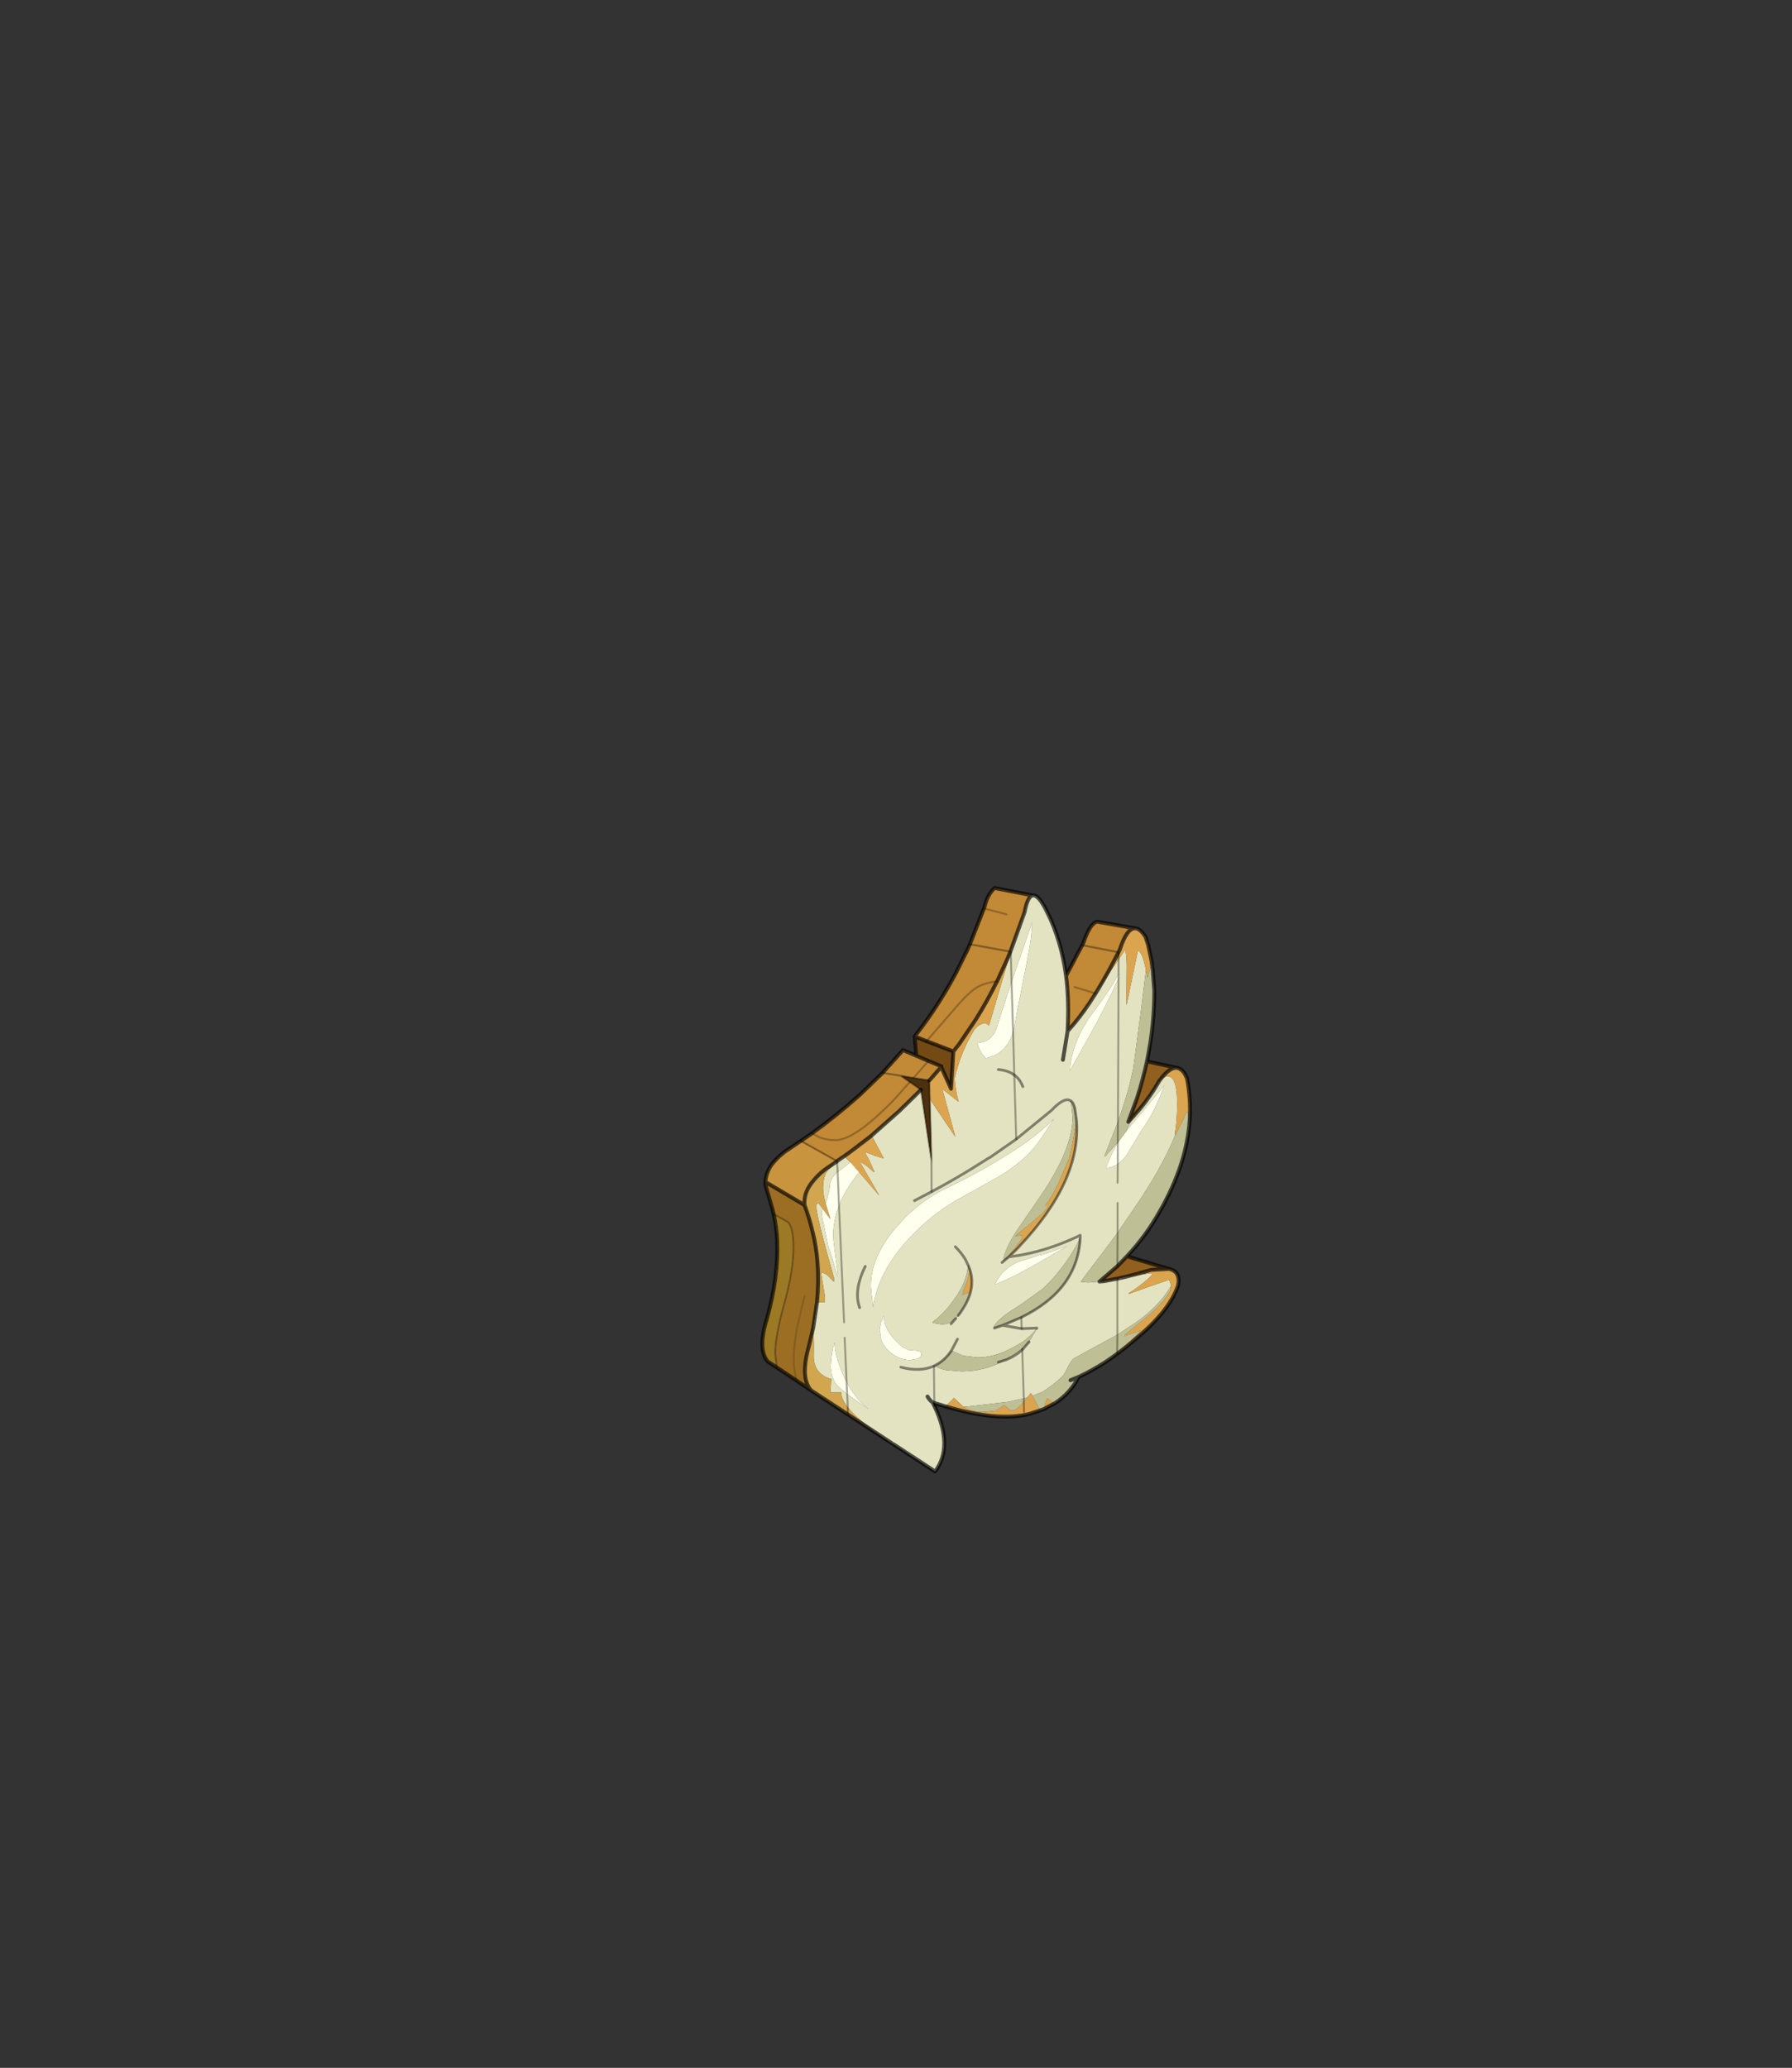 <?xml version="1.0" encoding="UTF-8" standalone="no"?>
<svg xmlns:xlink="http://www.w3.org/1999/xlink" height="531.5px" width="460.6px" xmlns="http://www.w3.org/2000/svg">
  <rect width="100%" height="100%" fill="#333333" stroke="none"/>
  <g transform="matrix(1.0, 0.0, 0.0, 1.0, 193.65, 334.05)">
    <use height="150.95" transform="matrix(1.0, 0.0, 0.0, 1.0, 1.8, -106.3)" width="110.9" xlink:href="#shape0"/>
  </g>
  <defs>
    <g id="shape0" transform="matrix(1.0, 0.0, 0.0, 1.0, -1.8, 106.3)">
      <path d="M66.4 -90.4 L69.7 -99.6 Q70.4 -103.25 71.55 -103.85 L71.8 -103.9 Q73.3 -104.15 75.5 -99.6 79.15 -92.3 80.35 -83.25 81.05 -77.8 80.85 -71.65 L80.75 -69.0 82.45 -70.95 Q85.2 -74.25 87.95 -78.7 L88.5 -79.6 90.65 -82.75 93.85 -87.4 95.4 -89.7 95.55 -89.85 Q95.9 -89.15 95.95 -85.65 L95.9 -81.1 95.9 -75.65 98.85 -89.85 Q99.85 -89.05 100.45 -86.7 L100.9 -84.8 99.75 -75.3 97.65 -59.55 Q96.55 -53.8 93.7 -45.75 L93.85 -82.7 93.7 -45.75 90.2 -36.85 90.45 -36.85 93.65 -40.45 94.35 -41.3 93.65 -40.25 93.65 -40.45 93.65 -40.25 Q91.8 -37.25 90.7 -34.05 L90.7 -33.9 Q92.25 -33.9 93.65 -34.85 94.9 -35.7 96.0 -37.3 L99.7 -43.4 100.35 -44.35 Q103.25 -48.55 105.65 -55.15 L99.7 -47.9 96.9 -44.65 95.6 -43.0 97.75 -47.2 99.4 -49.1 Q101.95 -52.15 104.2 -56.0 105.75 -57.45 106.4 -57.45 108.9 -57.45 108.9 -50.5 108.9 -46.05 108.4 -43.05 L108.4 -42.3 Q105.6 -35.25 99.8 -26.35 L93.6 -17.2 90.8 -13.45 84.1 -4.6 86.05 -4.4 90.1 -4.75 93.55 -5.4 93.55 9.0 93.55 -5.4 95.55 -5.85 96.55 -5.95 101.1 -6.65 102.35 -6.65 102.35 -6.6 102.5 -6.5 Q102.35 -6.05 99.85 -4.05 97.35 -2.1 96.45 -1.65 L96.45 -1.45 102.0 -3.45 106.85 -5.1 107.1 -4.5 107.35 -3.55 107.35 -3.5 Q104.05 2.05 97.45 6.45 L93.55 9.0 82.55 15.0 Q81.7 15.5 80.8 17.4 79.85 19.4 79.1 20.05 L76.85 21.95 74.4 23.65 71.75 24.7 71.3 24.0 70.45 25.1 69.5 25.35 69.1 12.9 69.5 25.35 65.6 26.25 54.85 27.5 53.95 27.5 51.55 25.25 49.95 26.9 49.6 27.15 Q49.4 27.25 49.25 27.4 L48.3 27.1 46.8 26.65 46.65 26.6 46.5 26.55 46.4 17.05 46.5 26.55 46.05 26.4 46.5 27.3 Q51.5 37.8 46.7 44.15 L36.0 37.15 35.5 36.85 33.9 35.8 Q26.9 31.05 24.25 27.65 22.5 25.45 22.6 23.85 L19.8 23.85 20.0 20.4 19.5 20.25 Q15.35 18.8 15.5 14.15 15.6 10.7 15.35 7.3 L15.4 7.05 16.35 0.65 16.7 0.6 17.5 0.7 18.4 0.6 18.4 -0.75 17.4 -6.85 Q18.35 -7.0 19.3 -6.0 L20.7 -4.6 20.7 -5.6 Q16.15 -21.6 16.15 -24.15 16.15 -24.65 16.7 -24.85 L17.8 -23.4 17.55 -22.45 Q17.55 -21.4 18.25 -18.5 L19.2 -13.85 19.85 -12.0 21.7 -5.8 21.7 -6.6 Q20.5 -15.1 20.5 -16.45 20.5 -20.35 22.0 -24.15 23.3 -27.65 25.9 -31.05 L26.6 -32.05 27.2 -32.75 32.35 -26.75 30.15 -30.6 28.2 -33.95 27.45 -35.25 27.45 -35.45 28.85 -34.55 29.15 -34.35 30.9 -32.85 31.1 -32.85 29.85 -35.7 29.8 -35.8 28.7 -37.8 28.65 -37.85 29.0 -37.85 31.05 -37.1 31.2 -37.0 33.5 -36.3 32.5 -38.2 31.7 -39.7 31.4 -40.25 30.4 -42.2 30.45 -42.25 37.45 -48.45 41.6 -52.5 43.05 -53.95 45.75 -35.85 45.8 -35.25 45.35 -51.55 51.9 -41.85 48.55 -54.15 52.75 -50.85 Q51.95 -53.75 51.75 -56.5 51.7 -56.85 51.8 -57.2 53.2 -63.25 56.4 -68.75 57.55 -70.85 59.7 -71.1 L60.55 -70.45 66.15 -89.45 66.4 -90.4 M66.75 -68.8 L67.15 -70.55 67.75 -73.9 70.4 -87.45 70.95 -90.35 Q71.5 -93.6 71.65 -97.0 L66.35 -81.65 66.15 -89.45 66.35 -81.65 63.7 -73.55 62.55 -69.95 Q61.35 -66.2 57.5 -65.95 L57.85 -65.0 58.25 -64.1 58.75 -63.2 59.35 -62.5 59.65 -62.05 Q65.05 -63.1 66.75 -68.8 L67.05 -57.75 66.75 -68.8 M69.25 -54.75 Q68.5 -56.7 67.05 -57.75 68.5 -56.7 69.25 -54.75 M45.55 -56.7 L45.25 -55.0 45.2 -56.35 45.55 -56.7 M93.85 -83.5 L93.85 -87.4 93.85 -83.5 93.8 -83.5 Q91.45 -79.25 86.15 -72.25 L84.65 -69.7 Q81.6 -64.15 81.35 -58.85 L86.65 -68.3 88.65 -72.0 Q92.25 -78.85 93.85 -82.7 L94.2 -83.65 93.85 -83.5 M93.6 -30.05 L93.65 -34.85 93.6 -30.05 M83.05 -46.1 L82.7 -48.65 Q82.4 -50.6 81.5 -51.15 L81.7 -50.2 82.05 -46.9 Q82.05 -38.65 73.65 -26.4 L68.2 -18.5 67.55 -17.55 Q65.05 -13.6 64.35 -10.85 L64.2 -9.8 64.6 -10.15 65.65 -11.0 67.8 -13.1 68.35 -13.7 Q84.3 -30.55 83.05 -46.1 M84.0 -16.0 L84.0 -16.55 Q80.6 -14.9 77.3 -13.75 72.75 -12.15 68.4 -11.4 L65.65 -11.0 68.4 -11.4 Q72.75 -12.15 77.3 -13.75 80.6 -14.9 84.0 -16.55 L84.0 -16.0 Q82.75 -13.05 80.3 -9.65 77.5 -5.65 74.25 -2.7 L68.8 1.2 67.25 2.2 Q63.35 4.6 61.9 6.65 61.7 6.8 61.95 7.3 L64.05 6.6 68.85 4.55 Q83.45 -2.6 84.0 -16.0 M68.95 7.45 L68.85 4.55 68.95 7.45 72.85 7.3 72.8 7.4 72.85 7.3 68.95 7.45 64.05 6.6 68.95 7.45 M70.85 10.85 L72.45 8.15 72.8 7.4 Q71.35 9.35 69.05 10.95 L66.8 12.25 Q62.05 14.85 57.6 14.85 L53.85 14.4 50.9 13.1 Q49.1 15.75 46.6 16.95 47.5 17.65 49.5 18.1 L53.45 18.45 Q59.45 18.45 64.95 15.45 L65.45 15.2 69.1 12.65 69.1 12.9 69.1 12.65 70.85 10.85 69.1 12.9 70.85 10.85 M93.6 -24.85 L93.6 -17.2 93.6 -24.85 M41.4 -25.45 L45.8 -27.75 Q51.1 -30.6 55.85 -33.5 L60.15 -36.2 60.55 -36.45 60.8 -36.55 67.55 -41.25 76.6 -48.65 Q79.9 -52.15 81.5 -51.15 79.9 -52.15 76.6 -48.65 L67.55 -41.25 60.8 -36.55 60.55 -36.45 60.15 -36.2 55.85 -33.5 Q51.1 -30.6 45.8 -27.75 L41.4 -25.45 M77.3 -46.6 Q73.85 -42.9 67.6 -38.75 L64.6 -36.85 Q57.95 -32.65 49.3 -28.5 47.5 -27.65 45.85 -26.6 40.95 -23.55 36.95 -18.85 L36.45 -18.3 Q30.2 -10.85 30.2 -3.65 30.2 -2.7 30.75 1.85 L30.75 2.0 Q31.95 -6.45 38.8 -14.4 L39.25 -14.9 Q42.25 -18.3 45.9 -21.25 49.75 -24.3 54.3 -26.75 L62.7 -31.4 Q65.6 -33.15 67.7 -34.8 L70.25 -37.0 Q72.65 -39.3 75.35 -43.55 L77.3 -46.6 M77.9 -12.8 L77.1 -12.5 74.7 -11.7 73.55 -11.45 68.45 -9.85 68.25 -9.85 Q63.85 -7.9 62.1 -3.9 65.2 -5.15 68.5 -6.85 L72.15 -8.85 78.05 -12.25 80.65 -13.75 77.9 -12.8 M62.95 -59.15 Q65.45 -58.95 67.05 -57.75 65.45 -58.95 62.95 -59.15 M67.05 -57.75 L67.55 -41.25 67.05 -57.75 M45.8 -27.75 L45.75 -35.85 45.8 -27.75 M23.3 5.8 L22.0 -24.15 23.3 5.8 M20.8 -35.1 L20.85 -35.15 21.0 -35.2 21.05 -35.25 21.5 -35.55 21.65 -32.8 21.5 -35.55 21.55 -35.6 21.7 -35.75 23.3 -36.85 24.95 -35.3 24.65 -35.1 21.65 -32.8 21.45 -32.65 Q20.05 -31.4 19.65 -29.55 19.65 -28.35 18.95 -25.9 L18.55 -24.7 Q17.9 -27.15 17.9 -28.6 17.9 -31.4 18.9 -32.95 L20.8 -35.1 M24.1 24.3 L24.25 27.65 24.1 24.3 29.35 28.0 29.5 28.0 Q26.3 25.6 23.95 21.15 L23.3 19.9 22.1 16.95 Q21.0 13.85 20.85 11.0 20.05 13.25 19.85 17.35 L20.15 19.35 Q20.7 21.3 22.15 22.65 L24.1 24.3 M23.45 9.8 L23.95 21.15 23.45 9.8 M32.55 6.95 L32.5 7.4 32.45 7.9 32.65 8.7 32.65 9.65 Q33.05 11.4 34.5 12.9 37.05 15.5 40.35 15.5 L42.15 15.2 Q43.2 14.75 43.2 14.15 43.2 13.15 41.9 13.1 L39.75 12.9 38.15 12.05 36.65 10.65 Q34.3 8.25 33.7 5.75 L33.5 4.1 32.8 5.9 32.65 6.55 32.6 6.9 32.55 6.95 M27.3 2.05 Q25.7 -2.4 28.75 -8.55 25.7 -2.4 27.3 2.05 M55.8 -1.9 Q56.7 -5.35 55.3 -8.65 L55.15 -8.95 Q54.95 -4.7 51.65 -0.15 49.2 3.4 46.25 5.6 L46.15 5.65 46.15 6.0 46.25 6.0 48.35 6.35 Q49.95 6.35 51.05 5.6 L52.0 4.85 52.65 4.05 Q55.0 1.0 55.8 -1.9 M37.9 17.35 Q42.85 18.65 46.4 17.05 42.85 18.65 37.9 17.35 M50.8 6.2 L52.0 4.85 50.8 6.2 M51.9 -13.6 Q53.45 -12.05 54.45 -10.4 L54.55 -10.2 55.15 -8.95 54.55 -10.2 54.45 -10.4 Q53.45 -12.05 51.9 -13.6 M63.9 -9.55 L64.2 -9.8 63.9 -9.55 M46.4 17.05 L46.6 16.95 46.4 17.05 M52.45 10.15 L50.9 13.1 52.45 10.15 M69.1 12.9 Q67.25 14.55 64.95 15.45 67.25 14.55 69.1 12.9 M44.75 24.9 Q45.4 26.0 46.05 26.4 45.4 26.0 44.75 24.9 M79.55 -61.65 L80.75 -69.0 79.55 -61.65" fill="#e3e3c1" fill-rule="evenodd" stroke="none"/>
      <path d="M62.65 -81.85 L65.25 -87.5 66.05 -89.45 66.15 -89.45 66.05 -89.45 66.4 -90.4 66.15 -89.45 60.55 -70.45 59.7 -71.1 Q57.55 -70.85 56.4 -68.75 53.2 -63.25 51.8 -57.2 51.7 -56.85 51.75 -56.5 51.95 -53.75 52.75 -50.85 L48.55 -54.15 51.9 -41.85 45.35 -51.55 45.25 -55.0 45.55 -56.7 48.25 -59.8 50.8 -54.2 51.4 -63.8 52.9 -65.7 57.25 -72.15 Q60.0 -76.55 62.4 -81.4 L62.65 -81.85 M100.9 -84.8 L100.45 -86.7 Q99.85 -89.05 98.85 -89.85 L95.9 -75.65 95.9 -81.1 95.95 -85.65 Q95.9 -89.15 95.55 -89.85 L95.4 -89.7 93.85 -87.4 93.85 -89.3 93.85 -87.4 90.65 -82.75 88.5 -79.6 Q91.15 -84.0 93.85 -89.3 L94.2 -90.05 Q96.0 -95.5 98.1 -95.45 99.4 -95.45 100.8 -93.2 L101.45 -91.2 102.35 -86.95 102.05 -85.65 101.3 -82.75 100.9 -84.8 M109.35 -59.45 L109.55 -59.35 Q110.35 -58.95 111.0 -57.8 L111.45 -56.85 Q112.45 -51.7 112.15 -46.35 L112.05 -46.7 Q111.65 -47.75 111.7 -48.25 L111.35 -48.25 109.9 -45.1 108.4 -42.2 108.4 -42.3 108.4 -43.05 Q108.9 -46.05 108.9 -50.5 108.9 -57.45 106.4 -57.45 105.75 -57.45 104.2 -56.0 L104.3 -56.2 Q106.9 -59.75 108.8 -59.6 L109.35 -59.45 M106.8 -7.9 Q108.3 -7.6 108.9 -6.55 109.5 -5.5 109.15 -3.65 107.05 2.6 99.1 9.35 95.6 12.45 92.2 14.85 L93.5 13.75 95.2 12.25 99.7 7.9 95.4 9.3 95.4 9.1 102.25 3.5 Q107.3 -1.15 107.35 -3.5 L107.35 -3.55 107.1 -4.5 106.85 -5.1 102.0 -3.45 96.45 -1.45 96.45 -1.65 Q97.35 -2.1 99.85 -4.05 102.35 -6.05 102.5 -6.5 L102.35 -6.6 102.35 -6.65 101.1 -6.65 96.55 -5.95 95.55 -5.85 Q98.7 -6.6 102.25 -7.65 L106.8 -7.9 M77.6 26.55 L74.6 28.15 75.45 25.4 Q75.85 25.45 76.4 26.0 76.9 26.55 77.6 26.55 M73.75 28.45 L70.95 29.35 Q62.85 31.45 49.25 27.4 49.4 27.25 49.6 27.15 L49.95 26.9 51.55 25.25 53.95 27.5 54.95 28.05 Q56.65 28.85 59.25 28.85 L62.3 28.5 63.55 27.75 Q64.25 27.15 64.45 27.15 L65.4 27.85 Q66.1 28.5 66.6 28.5 67.55 28.5 69.5 26.3 L69.55 28.85 69.5 26.3 70.45 25.1 71.3 24.0 71.75 24.7 72.75 26.7 73.75 28.45 M33.9 35.8 L24.3 29.5 24.25 27.65 Q26.9 31.05 33.9 35.8 M83.05 -46.1 Q84.3 -30.55 68.35 -13.7 L67.8 -13.1 65.65 -11.0 64.6 -10.15 66.95 -12.95 68.3 -14.7 69.05 -15.7 69.05 -16.55 68.25 -16.4 67.3 -16.35 68.2 -17.1 71.9 -20.15 Q75.2 -22.8 75.8 -24.15 L74.95 -24.15 Q76.65 -26.25 78.25 -29.6 L81.0 -35.95 Q81.55 -37.4 82.5 -43.0 L83.05 -46.1 M30.4 -42.2 L31.4 -40.25 31.7 -39.7 32.5 -38.2 33.5 -36.3 31.2 -37.0 31.05 -37.1 29.0 -37.85 28.65 -37.85 28.7 -37.8 29.8 -35.8 29.85 -35.7 31.1 -32.85 30.9 -32.85 29.15 -34.35 28.85 -34.55 27.45 -35.45 27.45 -35.25 28.2 -33.95 30.15 -30.6 32.35 -26.75 27.2 -32.75 26.6 -33.4 25.25 -35.0 24.95 -35.3 23.3 -36.85 25.25 -38.25 29.95 -41.85 25.25 -38.25 23.3 -36.85 21.7 -35.75 21.55 -35.6 21.5 -35.55 21.05 -35.25 21.5 -35.6 21.55 -35.6 21.5 -35.6 29.95 -41.85 30.4 -42.2 M55.8 -1.9 L54.65 -1.55 53.7 -1.2 Q54.0 -2.45 54.85 -4.6 55.45 -5.95 55.45 -7.55 L55.3 -8.65 Q56.7 -5.35 55.8 -1.9" fill="#dba54f" fill-rule="evenodd" stroke="none"/>
      <path d="M71.8 -103.9 L71.55 -103.85 Q70.4 -103.25 69.7 -99.6 L66.4 -90.4 66.05 -89.45 65.25 -87.5 62.65 -81.85 Q59.6 -81.45 57.6 -80.35 55.65 -79.2 53.1 -76.35 L44.5 -66.45 53.1 -76.35 Q55.65 -79.2 57.6 -80.35 59.6 -81.45 62.65 -81.85 L62.4 -81.4 Q60.0 -76.55 57.25 -72.15 L52.9 -65.7 51.4 -63.8 44.5 -66.45 41.45 -67.65 42.5 -69.05 Q47.75 -75.9 52.1 -84.05 L54.95 -89.8 55.65 -91.35 66.05 -89.45 55.65 -91.35 59.25 -100.55 59.5 -101.3 Q60.2 -104.15 62.0 -105.8 L71.8 -103.9 M65.05 -99.05 L59.25 -100.55 65.05 -99.05 M48.25 -59.8 L45.55 -56.7 45.2 -56.35 41.15 -57.0 37.9 -57.55 40.2 -55.95 43.05 -53.95 41.6 -52.5 37.45 -48.45 30.45 -42.25 30.4 -42.2 29.95 -41.85 21.5 -35.6 12.2 -40.8 15.05 -42.75 Q21.35 -47.3 27.2 -52.5 L31.3 -56.45 33.2 -58.3 38.45 -64.15 41.85 -62.7 45.0 -61.35 48.0 -60.1 48.25 -59.8 M98.1 -95.45 Q96.0 -95.5 94.2 -90.05 L93.85 -89.3 84.5 -91.1 93.85 -89.3 Q91.15 -84.0 88.5 -79.6 L87.95 -78.7 Q85.2 -74.25 82.45 -70.95 L80.75 -69.0 80.85 -71.65 Q81.05 -77.8 80.35 -83.25 L84.5 -91.1 84.85 -91.8 Q86.5 -96.7 88.35 -97.15 L98.1 -95.45 M82.55 -80.35 L87.95 -78.7 82.55 -80.35 M41.15 -57.0 L45.0 -61.35 41.15 -57.0 M15.05 -42.75 L16.95 -41.75 Q18.8 -41.0 21.1 -41.0 26.05 -41.0 36.1 -51.35 L40.2 -55.95 36.1 -51.35 Q26.05 -41.0 21.1 -41.0 18.8 -41.0 16.95 -41.75 L15.05 -42.75 M33.2 -58.3 L37.9 -57.55 33.2 -58.3" fill="#c28936" fill-rule="evenodd" stroke="none"/>
      <path d="M41.45 -67.65 L44.5 -66.45 44.25 -66.1 44.5 -66.45 51.4 -63.8 50.8 -54.2 48.25 -59.8 48.35 -59.95 48.0 -60.1 45.0 -61.35 41.85 -62.7 41.45 -67.65" fill="#734a14" fill-rule="evenodd" stroke="none"/>
      <path d="M66.35 -81.65 L71.65 -97.0 Q71.5 -93.6 70.95 -90.35 L70.4 -87.45 67.75 -73.9 67.15 -70.55 66.75 -68.8 66.35 -81.65 66.75 -68.8 Q65.05 -63.1 59.65 -62.05 L59.35 -62.5 58.75 -63.2 58.25 -64.1 57.85 -65.0 57.5 -65.95 Q61.35 -66.2 62.55 -69.95 L63.7 -73.55 66.35 -81.65 M93.85 -83.5 L94.2 -83.65 93.85 -82.7 Q92.25 -78.85 88.65 -72.0 L86.65 -68.3 81.35 -58.85 Q81.6 -64.15 84.65 -69.7 L86.15 -72.25 Q91.45 -79.25 93.8 -83.5 L93.85 -83.5 93.85 -82.7 93.85 -83.5 M95.6 -43.0 L96.9 -44.65 99.7 -47.9 105.65 -55.15 Q103.25 -48.55 100.35 -44.35 L99.7 -43.4 96.0 -37.3 Q94.9 -35.7 93.65 -34.85 L93.65 -40.25 93.65 -34.85 Q92.25 -33.9 90.7 -33.9 L90.7 -34.05 Q91.8 -37.25 93.65 -40.25 L94.35 -41.3 95.6 -43.0 M77.3 -46.6 L75.35 -43.55 Q72.65 -39.3 70.25 -37.0 L67.7 -34.8 Q65.6 -33.15 62.7 -31.4 L54.3 -26.75 Q49.75 -24.3 45.9 -21.25 42.25 -18.3 39.25 -14.9 L38.8 -14.4 Q31.95 -6.45 30.75 2.0 L30.75 1.85 Q30.2 -2.7 30.2 -3.65 30.2 -10.85 36.45 -18.3 L36.95 -18.85 Q40.95 -23.55 45.85 -26.6 47.5 -27.65 49.3 -28.5 57.95 -32.65 64.6 -36.85 L67.6 -38.75 Q73.85 -42.9 77.3 -46.6 M77.9 -12.8 L80.65 -13.75 78.05 -12.25 72.15 -8.85 68.5 -6.85 Q65.2 -5.15 62.1 -3.9 63.85 -7.9 68.25 -9.85 L68.45 -9.85 73.55 -11.45 74.7 -11.7 77.1 -12.5 77.9 -12.8 M27.2 -32.75 L26.6 -32.05 25.9 -31.05 Q23.3 -27.65 22.0 -24.15 20.5 -20.35 20.5 -16.45 20.5 -15.1 21.7 -6.6 L21.7 -5.8 19.85 -12.0 19.2 -13.85 18.25 -18.5 Q17.55 -21.4 17.55 -22.45 L17.8 -23.4 19.8 -20.7 18.55 -24.7 18.95 -25.9 Q19.65 -28.35 19.65 -29.55 20.05 -31.4 21.45 -32.65 L21.65 -32.8 22.0 -24.15 21.65 -32.8 24.65 -35.1 24.95 -35.3 25.25 -35.0 26.6 -33.4 27.2 -32.75 M24.1 24.3 L22.15 22.65 Q20.7 21.3 20.15 19.35 L19.85 17.35 Q20.05 13.25 20.85 11.0 21.0 13.85 22.1 16.95 L23.3 19.9 23.95 21.15 Q26.3 25.6 29.5 28.0 L29.35 28.0 24.1 24.3 23.95 21.15 24.1 24.3 M32.55 6.95 L32.6 6.9 32.65 6.55 32.8 5.9 33.5 4.1 33.7 5.75 Q34.3 8.25 36.65 10.65 L38.15 12.05 39.75 12.9 41.9 13.1 Q43.2 13.15 43.2 14.15 43.2 14.75 42.15 15.2 L40.35 15.5 Q37.05 15.5 34.5 12.9 33.05 11.4 32.65 9.65 L32.65 8.7 32.45 7.9 32.5 7.4 32.55 6.95" fill="#ffffed" fill-rule="evenodd" stroke="none"/>
      <path d="M100.9 -84.8 L101.3 -82.75 102.05 -85.65 102.35 -86.95 102.65 -84.65 103.05 -79.45 Q103.05 -70.9 101.4 -62.55 L101.15 -61.25 Q100.1 -56.45 98.6 -51.8 L96.35 -45.7 97.75 -47.2 95.6 -43.0 94.35 -41.3 93.65 -40.45 90.45 -36.85 90.2 -36.85 93.7 -45.75 93.65 -40.45 93.7 -45.75 Q96.55 -53.8 97.65 -59.55 L99.75 -75.3 100.9 -84.8 M112.15 -46.35 Q111.45 -34.9 104.45 -22.7 100.9 -16.35 96.0 -11.15 L93.55 -8.6 88.95 -4.65 90.1 -4.75 86.05 -4.4 84.1 -4.6 90.8 -13.45 93.6 -17.2 93.55 -8.6 93.6 -17.2 99.8 -26.35 Q105.6 -35.25 108.4 -42.3 L108.4 -42.2 109.9 -45.1 111.35 -48.25 111.7 -48.25 Q111.65 -47.75 112.05 -46.7 L112.15 -46.35 M92.2 14.85 L90.3 16.15 Q86.9 18.3 83.6 19.85 81.5 24.0 77.6 26.55 76.9 26.55 76.4 26.0 75.85 25.45 75.45 25.4 L74.6 28.15 Q74.15 28.25 73.75 28.45 L72.75 26.7 71.75 24.7 74.4 23.65 76.85 21.95 79.1 20.05 Q79.85 19.4 80.8 17.4 81.7 15.5 82.55 15.0 L93.55 9.0 97.45 6.45 Q104.05 2.05 107.35 -3.5 107.3 -1.15 102.25 3.5 L95.4 9.1 95.4 9.3 99.7 7.9 95.2 12.25 93.5 13.75 92.2 14.85 M81.5 -51.15 Q82.4 -50.6 82.7 -48.65 L83.05 -46.1 82.5 -43.0 Q81.55 -37.4 81.0 -35.95 L78.25 -29.6 Q76.65 -26.25 74.95 -24.15 L75.8 -24.15 Q75.2 -22.8 71.9 -20.15 L68.2 -17.1 67.3 -16.35 68.25 -16.4 69.05 -16.55 69.05 -15.7 68.3 -14.7 66.95 -12.95 64.6 -10.15 64.2 -9.8 64.35 -10.85 Q65.05 -13.6 67.55 -17.55 L68.2 -18.5 73.65 -26.4 Q82.05 -38.65 82.05 -46.9 L81.7 -50.2 81.5 -51.15 M84.0 -16.0 Q83.45 -2.6 68.85 4.55 L64.05 6.6 61.95 7.3 Q61.7 6.8 61.9 6.65 63.35 4.6 67.25 2.2 L68.8 1.2 74.25 -2.7 Q77.5 -5.65 80.3 -9.65 82.75 -13.05 84.0 -16.0 M72.8 7.4 L72.45 8.15 70.85 10.85 69.1 12.65 65.45 15.2 64.95 15.45 Q59.45 18.45 53.45 18.45 L49.5 18.1 Q47.5 17.65 46.6 16.95 49.1 15.75 50.9 13.1 L53.85 14.4 57.6 14.85 Q62.05 14.85 66.8 12.25 L69.05 10.95 Q71.35 9.35 72.8 7.4 M69.5 25.35 L70.45 25.1 69.5 26.3 Q67.55 28.5 66.6 28.5 66.1 28.5 65.4 27.85 L64.45 27.15 Q64.25 27.15 63.55 27.75 L62.3 28.5 59.25 28.85 Q56.65 28.85 54.95 28.05 L53.95 27.5 54.85 27.5 65.6 26.25 69.5 25.35 69.5 26.3 69.5 25.35 M93.5 13.75 L93.55 9.0 93.5 13.75 M55.3 -8.65 L55.45 -7.55 Q55.45 -5.95 54.85 -4.6 54.0 -2.45 53.7 -1.2 L54.65 -1.55 55.8 -1.9 Q55.0 1.0 52.65 4.05 L52.0 4.85 51.05 5.6 Q49.95 6.35 48.35 6.35 L46.25 6.0 46.15 6.0 46.15 5.65 46.25 5.6 Q49.2 3.4 51.65 -0.15 54.95 -4.7 55.15 -8.95 L55.3 -8.65 M62.95 16.05 L64.95 15.45 62.95 16.05 M81.5 20.7 L83.6 19.85 81.5 20.7" fill="#bfbf95" fill-rule="evenodd" stroke="none"/>
      <path d="M45.25 -55.0 L45.35 -51.55 45.8 -35.25 45.75 -35.85 43.05 -53.95 40.2 -55.95 37.9 -57.55 41.15 -57.0 45.2 -56.35 45.25 -55.0" fill="#4d300d" fill-rule="evenodd" stroke="none"/>
      <path d="M24.3 29.5 L14.8 23.3 Q11.95 20.05 14.3 11.85 L15.35 7.3 Q15.6 10.7 15.5 14.15 15.35 18.8 19.5 20.25 L20.0 20.4 19.8 23.85 22.6 23.85 Q22.5 25.45 24.25 27.65 L24.3 29.5 M13.15 -24.3 Q12.9 -27.25 14.8 -29.8 16.65 -32.3 19.1 -33.95 L19.35 -34.1 20.8 -35.1 18.9 -32.95 Q17.9 -31.4 17.9 -28.6 17.9 -27.15 18.55 -24.7 L19.8 -20.7 17.8 -23.4 16.7 -24.85 Q16.15 -24.65 16.15 -24.15 16.15 -21.6 20.7 -5.6 L20.7 -4.6 19.3 -6.0 Q18.35 -7.0 17.4 -6.85 L18.4 -0.75 18.4 0.6 17.5 0.7 16.7 0.6 16.35 0.65 Q16.85 -4.55 16.5 -9.3 16.2 -13.7 15.15 -17.7 14.4 -20.9 13.15 -24.3" fill="#d1a64f" fill-rule="evenodd" stroke="none"/>
      <path d="M3.1 -30.25 Q3.2 -32.6 4.75 -34.8 6.65 -37.15 9.05 -38.7 L9.3 -38.85 11.65 -40.45 12.2 -40.8 21.5 -35.6 21.05 -35.25 21.0 -35.2 20.85 -35.15 20.8 -35.1 19.35 -34.1 19.1 -33.95 Q16.65 -32.3 14.8 -29.8 12.9 -27.25 13.15 -24.3 L3.1 -30.25" fill="#c9943e" fill-rule="evenodd" stroke="none"/>
      <path d="M14.8 23.3 L11.1 20.8 6.05 17.45 5.6 13.95 Q5.6 9.35 7.95 0.95 10.3 -7.45 10.3 -13.45 10.3 -18.4 8.9 -19.95 L5.2 -22.0 4.9 -23.25 3.1 -29.45 3.1 -30.25 13.15 -24.3 Q14.4 -20.9 15.15 -17.7 16.2 -13.7 16.5 -9.3 16.85 -4.55 16.35 0.65 L15.4 7.05 15.35 7.3 14.3 11.85 Q11.95 20.05 14.8 23.3 M13.15 -0.95 L11.4 6.35 Q10.35 11.55 10.35 15.35 10.35 17.75 11.1 20.8 10.35 17.75 10.35 15.35 10.35 11.55 11.4 6.35 L13.15 -0.95" fill="#9c6e24" fill-rule="evenodd" stroke="none"/>
      <path d="M101.15 -61.25 L108.8 -59.6 Q106.9 -59.75 104.3 -56.2 L104.2 -56.0 Q101.95 -52.15 99.4 -49.1 L97.75 -47.2 96.35 -45.7 98.6 -51.8 Q100.1 -56.45 101.15 -61.25 M96.0 -11.15 L106.8 -7.9 102.25 -7.65 Q98.7 -6.6 95.55 -5.85 L93.55 -5.4 90.1 -4.75 88.95 -4.65 93.55 -8.6 96.0 -11.15" fill="#91601e" fill-rule="evenodd" stroke="none"/>
      <path d="M6.05 17.45 L3.7 15.9 Q1.0 12.8 3.45 4.95 6.5 -5.95 6.1 -15.2 5.95 -18.7 5.2 -22.0 L8.9 -19.95 Q10.3 -18.4 10.3 -13.45 10.3 -7.45 7.95 0.95 5.6 9.35 5.6 13.95 L6.05 17.45" fill="#9c7924" fill-rule="evenodd" stroke="none"/>
      <path d="M66.4 -90.4 L69.7 -99.6 Q70.4 -103.25 71.55 -103.85 L71.8 -103.9 62.0 -105.8 Q60.2 -104.15 59.5 -101.3 L59.25 -100.55 55.65 -91.35 54.95 -89.8 52.1 -84.05 Q47.75 -75.9 42.5 -69.05 L41.45 -67.65 44.5 -66.45 51.4 -63.8 50.8 -54.2 48.25 -59.8 45.55 -56.7 45.2 -56.35 M62.65 -81.85 L65.25 -87.5 66.05 -89.45 66.4 -90.4 M62.65 -81.85 L62.4 -81.4 Q60.0 -76.55 57.25 -72.15 L52.9 -65.7 51.4 -63.8 M102.35 -86.95 L101.45 -91.2 100.8 -93.2 Q99.4 -95.45 98.1 -95.45 96.0 -95.5 94.2 -90.05 L93.85 -89.3 Q91.15 -84.0 88.5 -79.6 L87.95 -78.7 Q85.2 -74.25 82.45 -70.95 L80.75 -69.0 79.55 -61.65 M98.1 -95.45 L88.35 -97.15 Q86.5 -96.7 84.85 -91.8 L84.5 -91.1 80.35 -83.25 Q81.05 -77.8 80.85 -71.65 L80.75 -69.0 M102.35 -86.95 L102.65 -84.65 103.05 -79.45 Q103.05 -70.9 101.4 -62.55 L101.15 -61.25 108.8 -59.6 109.15 -59.55 109.35 -59.45 109.55 -59.35 Q110.35 -58.95 111.0 -57.8 L111.45 -56.85 Q112.45 -51.7 112.15 -46.35 111.45 -34.9 104.45 -22.7 100.9 -16.35 96.0 -11.15 L106.8 -7.9 Q108.3 -7.6 108.9 -6.55 109.5 -5.5 109.15 -3.65 107.05 2.6 99.1 9.35 95.6 12.45 92.2 14.85 L90.3 16.15 Q86.9 18.3 83.6 19.85 81.5 24.0 77.6 26.55 L74.6 28.15 Q74.15 28.25 73.75 28.45 L70.95 29.35 Q62.85 31.45 49.25 27.4 L48.3 27.1 46.8 26.65 M46.65 26.6 L46.5 26.55 46.05 26.4 46.5 27.3 Q51.5 37.8 46.7 44.15 L36.0 37.15 M35.5 36.85 L33.9 35.8 24.3 29.5 14.8 23.3 11.1 20.8 6.05 17.45 3.7 15.9 Q1.0 12.8 3.45 4.95 6.5 -5.95 6.1 -15.2 5.95 -18.7 5.2 -22.0 L4.9 -23.25 3.1 -29.45 3.1 -30.25 Q3.2 -32.6 4.75 -34.8 6.65 -37.15 9.05 -38.7 L9.3 -38.85 11.65 -40.45 12.2 -40.8 15.05 -42.75 Q21.35 -47.3 27.2 -52.5 L31.3 -56.45 33.2 -58.3 38.45 -64.15 41.85 -62.7 41.45 -67.65 M71.8 -103.9 Q73.3 -104.15 75.5 -99.6 79.15 -92.3 80.35 -83.25 M109.35 -59.45 L108.8 -59.6 Q106.9 -59.75 104.3 -56.2 L104.2 -56.0 Q101.95 -52.15 99.4 -49.1 L97.75 -47.2 96.35 -45.7 98.6 -51.8 Q100.1 -56.45 101.15 -61.25 M93.55 -5.4 L90.1 -4.75 88.95 -4.65 93.55 -8.6 96.0 -11.15 M93.55 -5.4 L95.55 -5.85 Q98.7 -6.6 102.25 -7.65 L106.8 -7.9 M48.25 -59.8 L48.0 -60.1 45.0 -61.35 41.85 -62.7 M48.25 -59.8 L48.35 -59.95 48.0 -60.1 M43.05 -53.95 L41.6 -52.5 37.45 -48.45 30.45 -42.25 30.4 -42.2 29.95 -41.85 25.25 -38.25 23.3 -36.85 21.7 -35.75 21.55 -35.6 21.5 -35.55 21.05 -35.25 21.0 -35.2 20.85 -35.15 20.8 -35.1 19.35 -34.1 19.1 -33.95 Q16.65 -32.3 14.8 -29.8 12.9 -27.25 13.15 -24.3 L3.1 -30.25 M16.35 0.65 L15.4 7.05 M16.35 0.65 Q16.85 -4.55 16.5 -9.3 16.2 -13.7 15.15 -17.7 14.4 -20.9 13.15 -24.3 M15.35 7.3 L14.3 11.85 Q11.95 20.05 14.8 23.3 M46.05 26.4 Q45.4 26.0 44.75 24.9 M83.6 19.85 L81.5 20.7" fill="none" stroke="#000000" stroke-linecap="round" stroke-linejoin="round" stroke-opacity="0.663" stroke-width="1.0"/>
      <path d="M67.05 -57.75 Q68.5 -56.7 69.25 -54.75 M81.5 -51.15 Q82.4 -50.6 82.7 -48.65 L83.05 -46.1 Q84.3 -30.55 68.35 -13.7 L67.8 -13.1 65.65 -11.0 68.4 -11.4 Q72.75 -12.15 77.3 -13.75 80.6 -14.9 84.0 -16.55 L84.0 -16.0 Q83.45 -2.6 68.85 4.55 L64.05 6.6 68.95 7.45 72.85 7.3 72.8 7.4 M70.85 10.85 L69.1 12.9 Q67.25 14.55 64.95 15.45 L62.95 16.05 M81.5 -51.15 Q79.9 -52.15 76.6 -48.65 L67.55 -41.25 60.8 -36.55 60.55 -36.45 60.15 -36.2 55.85 -33.5 Q51.1 -30.6 45.8 -27.75 L41.4 -25.45 M64.6 -10.15 L65.65 -11.0 M61.95 7.3 L64.05 6.6 M67.05 -57.75 Q65.45 -58.95 62.95 -59.15 M28.75 -8.55 Q25.7 -2.4 27.3 2.05 M55.8 -1.9 Q56.7 -5.35 55.3 -8.65 L55.15 -8.95 54.55 -10.2 54.45 -10.4 Q53.45 -12.05 51.9 -13.6 M52.65 4.05 Q55.0 1.0 55.8 -1.9 M64.6 -10.15 L64.2 -9.8 63.9 -9.55 M52.0 4.85 L50.8 6.2 M46.4 17.05 Q42.85 18.65 37.9 17.35 M50.9 13.1 Q49.1 15.75 46.6 16.95 L46.4 17.05 M50.9 13.1 L52.45 10.15" fill="none" stroke="#000000" stroke-linecap="round" stroke-linejoin="round" stroke-opacity="0.443" stroke-width="0.7"/>
      <path d="M66.75 -68.8 L67.05 -57.75 67.55 -41.25 M66.05 -89.45 L55.65 -91.35 M45.25 -55.0 L45.35 -51.55 45.8 -35.25 45.75 -35.85 45.8 -27.75 M66.15 -89.45 L66.05 -89.45 M66.15 -89.45 L66.35 -81.65 66.75 -68.8 M93.85 -89.3 L93.85 -87.4 93.85 -83.5 93.85 -82.7 93.7 -45.75 93.65 -40.45 93.65 -40.25 93.65 -34.85 93.6 -30.05 M84.5 -91.1 L93.85 -89.3 M46.5 26.55 L46.5 27.3 M68.85 4.55 L68.95 7.45 M69.1 12.9 L69.5 25.35 69.5 26.3 69.55 28.85 M93.55 9.0 L93.55 -5.4 M93.6 -17.2 L93.6 -24.85 M93.6 -17.2 L93.55 -8.6 M93.55 9.0 L93.5 13.75 M41.15 -57.0 L45.2 -56.35 45.25 -55.0 M41.15 -57.0 L37.9 -57.55 40.2 -55.95 43.05 -53.95 45.75 -35.85 M22.0 -24.15 L23.3 5.8 M21.5 -35.6 L12.2 -40.8 M22.0 -24.15 L21.65 -32.8 21.5 -35.55 M24.25 27.65 L24.1 24.3 23.95 21.15 23.45 9.8 M21.5 -35.6 L21.55 -35.6 M46.4 17.05 L46.5 26.55 M69.1 12.9 L69.1 12.65 M37.9 -57.55 L33.2 -58.3 M24.3 29.5 L24.25 27.65" fill="none" stroke="#000000" stroke-linecap="round" stroke-linejoin="round" stroke-opacity="0.333" stroke-width="0.5"/>
      <path d="M59.25 -100.55 L65.05 -99.05 M44.5 -66.45 L53.1 -76.35 Q55.65 -79.2 57.6 -80.35 59.6 -81.45 62.65 -81.85 M44.25 -66.1 L44.5 -66.45 M87.95 -78.7 L82.55 -80.35 M45.0 -61.35 L41.15 -57.0 M40.2 -55.95 L36.1 -51.35 Q26.05 -41.0 21.1 -41.0 18.8 -41.0 16.95 -41.75 L15.05 -42.75 M5.2 -22.0 L8.9 -19.95 Q10.3 -18.4 10.3 -13.45 10.3 -7.45 7.95 0.95 5.6 9.35 5.6 13.95 L6.05 17.45" fill="none" stroke="#000000" stroke-linecap="round" stroke-linejoin="round" stroke-opacity="0.251" stroke-width="0.5"/>
      <path d="M11.1 20.8 Q10.35 17.75 10.35 15.35 10.35 11.55 11.4 6.35 L13.15 -0.95" fill="none" stroke="#000000" stroke-linecap="round" stroke-linejoin="round" stroke-opacity="0.141" stroke-width="0.5"/>
    </g>
  </defs>
</svg>
